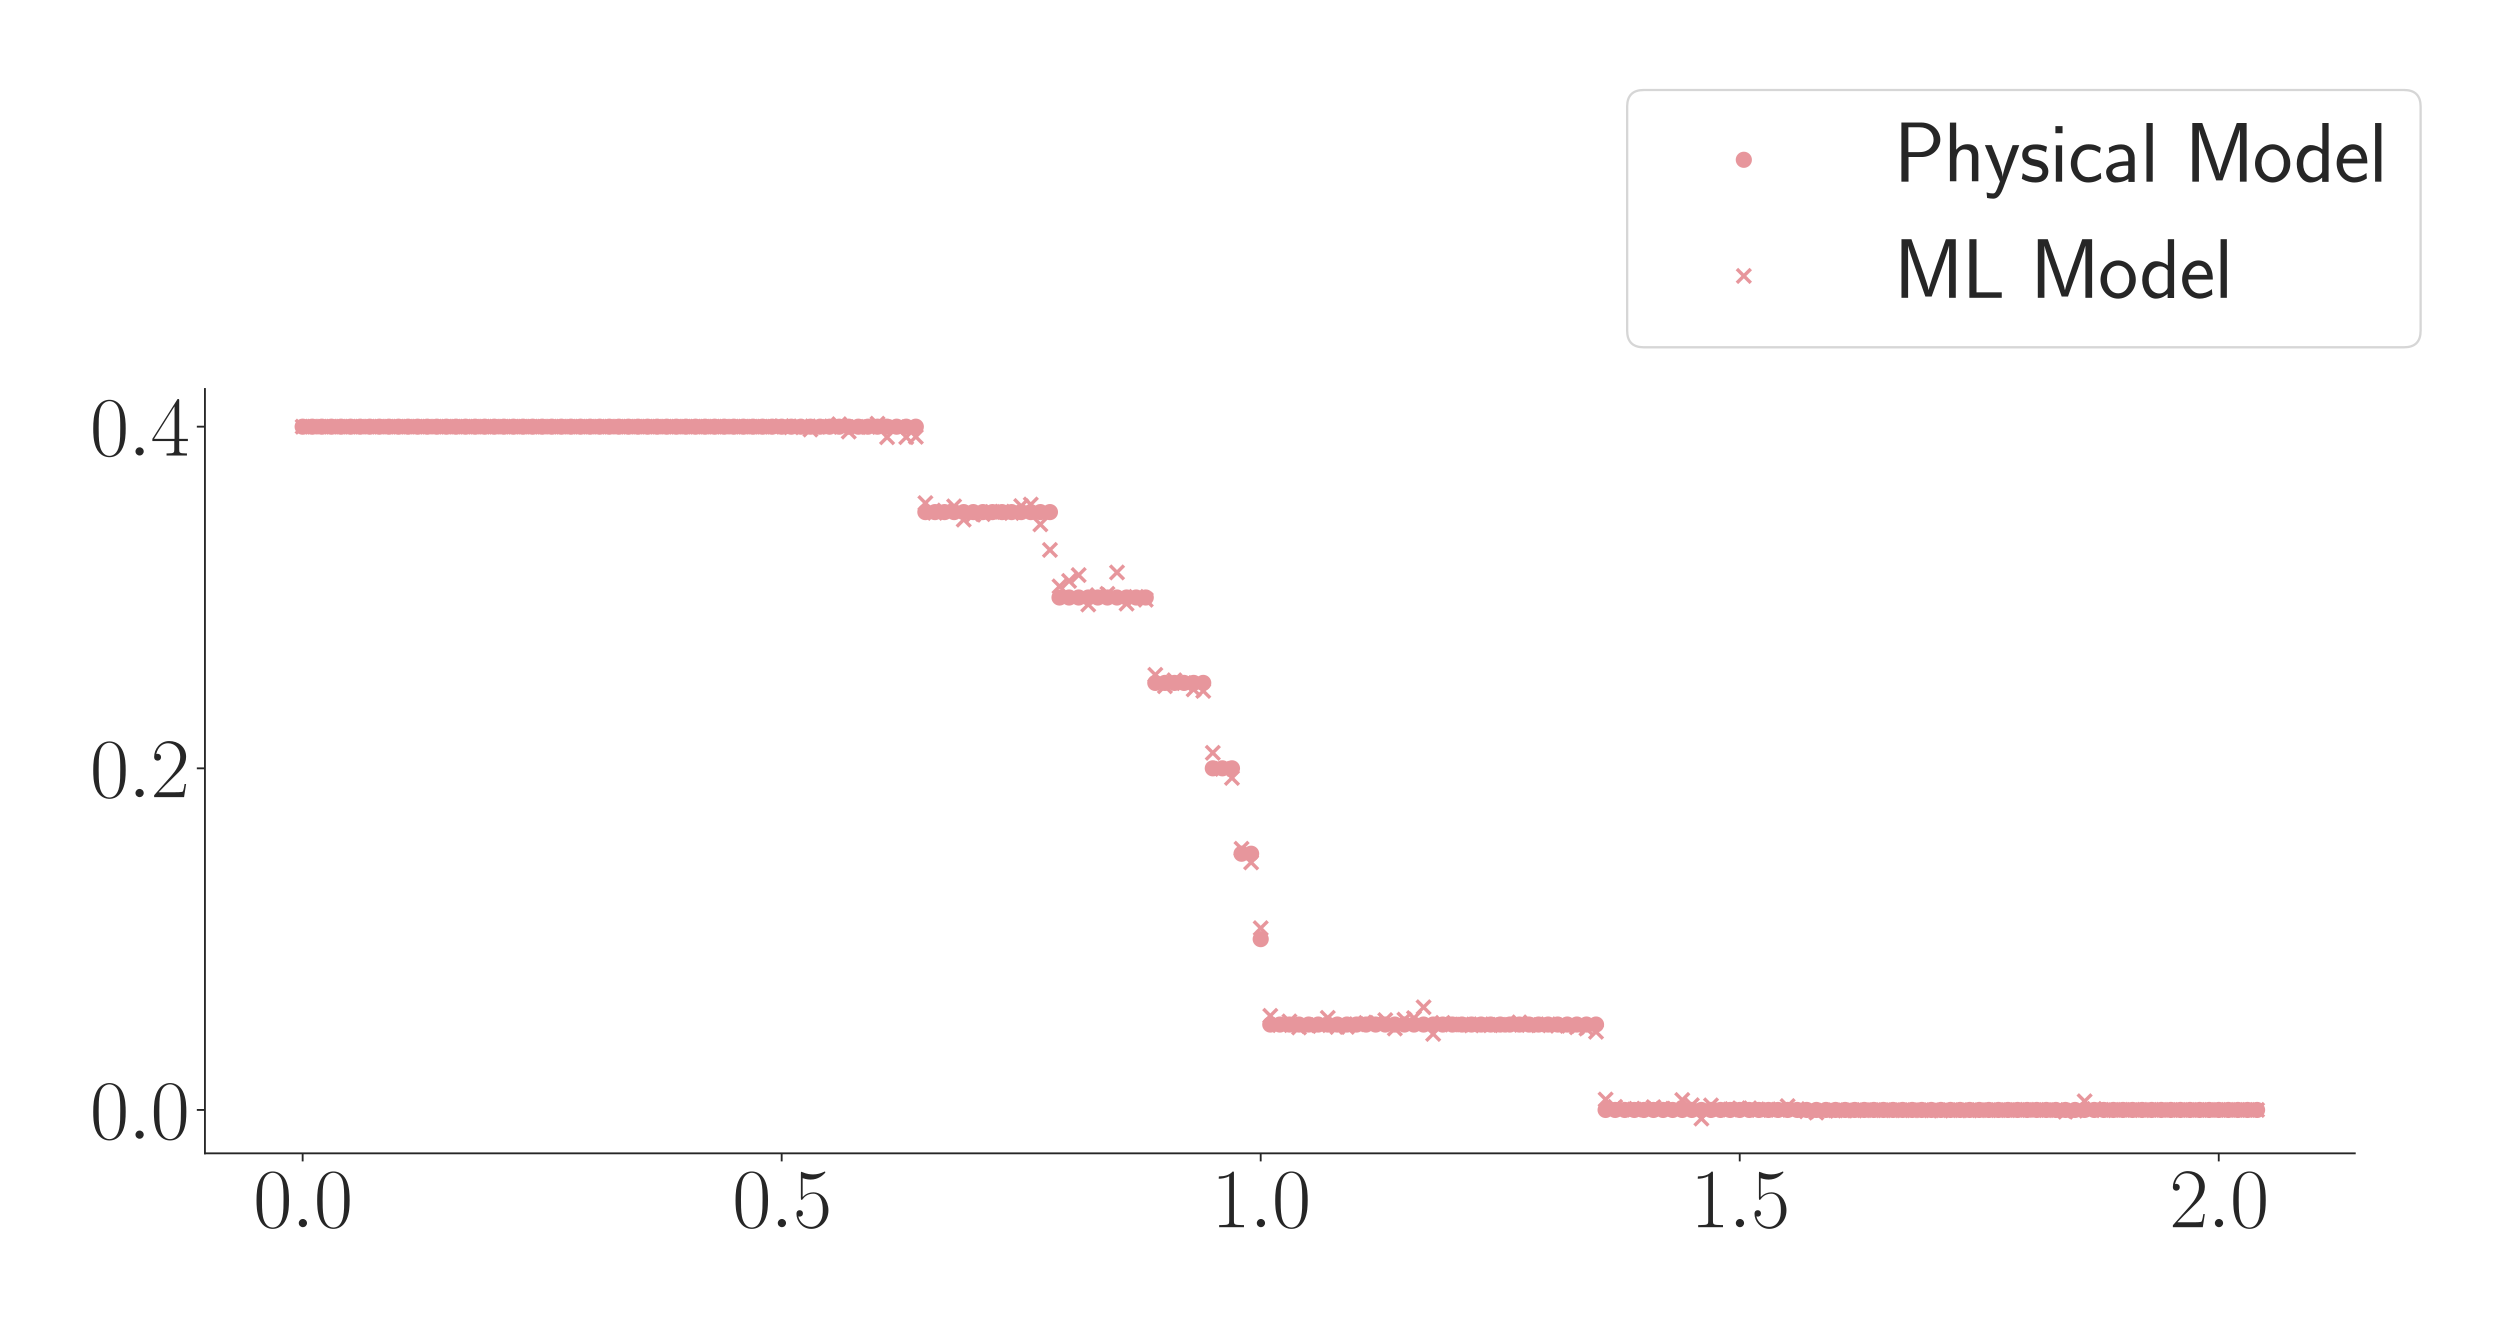 <?xml version="1.0" encoding="utf-8" standalone="no"?>
<!DOCTYPE svg PUBLIC "-//W3C//DTD SVG 1.1//EN"
  "http://www.w3.org/Graphics/SVG/1.1/DTD/svg11.dtd">
<svg xmlns:xlink="http://www.w3.org/1999/xlink" width="1080pt" height="576pt" viewBox="0 0 1080 576" xmlns="http://www.w3.org/2000/svg" version="1.1">
 <defs>
  <style type="text/css">*{stroke-linejoin: round; stroke-linecap: butt}</style>
 </defs>
 <g id="figure_1">
  <g id="patch_1">
   <path d="M 0 576 
L 1080 576 
L 1080 0 
L 0 0 
z
" style="fill: #ffffff"/>
  </g>
  <g id="axes_1">
   <g id="patch_2">
    <path d="M 88.532 498.237 
L 1017.27 498.237 
L 1017.27 168.032 
L 88.532 168.032 
z
" style="fill: #ffffff"/>
   </g>
   <g id="matplotlib.axis_1">
    <g id="xtick_1">
     <g id="line2d_1">
      <defs>
       <path id="m4af8ade8fe" d="M 0 0 
L 0 3.5 
" style="stroke: #262626; stroke-width: 0.8"/>
      </defs>
      <g>
       <use xlink:href="#m4af8ade8fe" x="130.747" y="498.237" style="fill: #262626; stroke: #262626; stroke-width: 0.8"/>
      </g>
     </g>
     <g id="text_1">
      <!-- $\mathdefault{0.0}$ -->
      <g style="fill: #262626" transform="translate(109.421 530.144) scale(0.36 -0.36)">
       <defs>
        <path id="CMR17-30" d="M 2688 2025 
C 2688 2416 2682 3080 2413 3591 
C 2176 4039 1798 4198 1466 4198 
C 1158 4198 768 4058 525 3597 
C 269 3118 243 2524 243 2025 
C 243 1661 250 1106 448 619 
C 723 -39 1216 -128 1466 -128 
C 1760 -128 2208 -7 2470 600 
C 2662 1042 2688 1559 2688 2025 
z
M 1466 -26 
C 1056 -26 813 325 723 812 
C 653 1188 653 1738 653 2096 
C 653 2588 653 2997 736 3387 
C 858 3929 1216 4096 1466 4096 
C 1728 4096 2067 3923 2189 3400 
C 2272 3036 2278 2607 2278 2096 
C 2278 1680 2278 1169 2202 792 
C 2067 95 1690 -26 1466 -26 
z
" transform="scale(0.016)"/>
        <path id="CMMI12-3a" d="M 1178 307 
C 1178 492 1024 619 870 619 
C 685 619 557 466 557 313 
C 557 128 710 0 864 0 
C 1050 0 1178 153 1178 307 
z
" transform="scale(0.016)"/>
       </defs>
       <use xlink:href="#CMR17-30" transform="scale(0.996)"/>
       <use xlink:href="#CMMI12-3a" transform="translate(45.69 0) scale(0.996)"/>
       <use xlink:href="#CMR17-30" transform="translate(72.788 0) scale(0.996)"/>
      </g>
     </g>
    </g>
    <g id="xtick_2">
     <g id="line2d_2">
      <g>
       <use xlink:href="#m4af8ade8fe" x="337.686" y="498.237" style="fill: #262626; stroke: #262626; stroke-width: 0.8"/>
      </g>
     </g>
     <g id="text_2">
      <!-- $\mathdefault{0.5}$ -->
      <g style="fill: #262626" transform="translate(316.359 530.144) scale(0.36 -0.36)">
       <defs>
        <path id="CMR17-35" d="M 730 3692 
C 794 3666 1056 3584 1325 3584 
C 1920 3584 2246 3911 2432 4100 
C 2432 4157 2432 4192 2394 4192 
C 2387 4192 2374 4192 2323 4163 
C 2099 4058 1837 3973 1517 3973 
C 1325 3973 1037 3999 723 4139 
C 653 4171 640 4171 634 4171 
C 602 4171 595 4164 595 4037 
L 595 2203 
C 595 2089 595 2057 659 2057 
C 691 2057 704 2070 736 2114 
C 941 2401 1222 2522 1542 2522 
C 1766 2522 2246 2382 2246 1289 
C 2246 1085 2246 715 2054 421 
C 1894 159 1645 25 1370 25 
C 947 25 518 320 403 814 
C 429 807 480 795 506 795 
C 589 795 749 840 749 1038 
C 749 1210 627 1280 506 1280 
C 358 1280 262 1190 262 1011 
C 262 454 704 -128 1382 -128 
C 2042 -128 2669 440 2669 1264 
C 2669 2030 2170 2624 1549 2624 
C 1222 2624 947 2503 730 2274 
L 730 3692 
z
" transform="scale(0.016)"/>
       </defs>
       <use xlink:href="#CMR17-30" transform="scale(0.996)"/>
       <use xlink:href="#CMMI12-3a" transform="translate(45.69 0) scale(0.996)"/>
       <use xlink:href="#CMR17-35" transform="translate(72.788 0) scale(0.996)"/>
      </g>
     </g>
    </g>
    <g id="xtick_3">
     <g id="line2d_3">
      <g>
       <use xlink:href="#m4af8ade8fe" x="544.624" y="498.237" style="fill: #262626; stroke: #262626; stroke-width: 0.8"/>
      </g>
     </g>
     <g id="text_3">
      <!-- $\mathdefault{1.0}$ -->
      <g style="fill: #262626" transform="translate(523.297 530.144) scale(0.36 -0.36)">
       <defs>
        <path id="CMR17-31" d="M 1702 4058 
C 1702 4192 1696 4192 1606 4192 
C 1357 3916 979 3827 621 3827 
C 602 3827 570 3827 563 3808 
C 557 3795 557 3782 557 3648 
C 755 3648 1088 3686 1344 3839 
L 1344 461 
C 1344 236 1331 160 781 160 
L 589 160 
L 589 0 
C 896 0 1216 0 1523 0 
C 1830 0 2150 0 2458 0 
L 2458 160 
L 2266 160 
C 1715 160 1702 230 1702 458 
L 1702 4058 
z
" transform="scale(0.016)"/>
       </defs>
       <use xlink:href="#CMR17-31" transform="scale(0.996)"/>
       <use xlink:href="#CMMI12-3a" transform="translate(45.69 0) scale(0.996)"/>
       <use xlink:href="#CMR17-30" transform="translate(72.788 0) scale(0.996)"/>
      </g>
     </g>
    </g>
    <g id="xtick_4">
     <g id="line2d_4">
      <g>
       <use xlink:href="#m4af8ade8fe" x="751.562" y="498.237" style="fill: #262626; stroke: #262626; stroke-width: 0.8"/>
      </g>
     </g>
     <g id="text_4">
      <!-- $\mathdefault{1.5}$ -->
      <g style="fill: #262626" transform="translate(730.236 530.144) scale(0.36 -0.36)">
       <use xlink:href="#CMR17-31" transform="scale(0.996)"/>
       <use xlink:href="#CMMI12-3a" transform="translate(45.69 0) scale(0.996)"/>
       <use xlink:href="#CMR17-35" transform="translate(72.788 0) scale(0.996)"/>
      </g>
     </g>
    </g>
    <g id="xtick_5">
     <g id="line2d_5">
      <g>
       <use xlink:href="#m4af8ade8fe" x="958.5" y="498.237" style="fill: #262626; stroke: #262626; stroke-width: 0.8"/>
      </g>
     </g>
     <g id="text_5">
      <!-- $\mathdefault{2.0}$ -->
      <g style="fill: #262626" transform="translate(937.174 530.144) scale(0.36 -0.36)">
       <defs>
        <path id="CMR17-32" d="M 2669 989 
L 2554 989 
C 2490 536 2438 459 2413 420 
C 2381 369 1920 369 1830 369 
L 602 369 
C 832 619 1280 1072 1824 1597 
C 2214 1967 2669 2402 2669 3035 
C 2669 3790 2067 4224 1395 4224 
C 691 4224 262 3604 262 3030 
C 262 2780 448 2748 525 2748 
C 589 2748 781 2787 781 3010 
C 781 3207 614 3264 525 3264 
C 486 3264 448 3258 422 3245 
C 544 3790 915 4058 1306 4058 
C 1862 4058 2227 3617 2227 3035 
C 2227 2479 1901 2000 1536 1584 
L 262 146 
L 262 0 
L 2515 0 
L 2669 989 
z
" transform="scale(0.016)"/>
       </defs>
       <use xlink:href="#CMR17-32" transform="scale(0.996)"/>
       <use xlink:href="#CMMI12-3a" transform="translate(45.69 0) scale(0.996)"/>
       <use xlink:href="#CMR17-30" transform="translate(72.788 0) scale(0.996)"/>
      </g>
     </g>
    </g>
   </g>
   <g id="matplotlib.axis_2">
    <g id="ytick_1">
     <g id="line2d_6">
      <defs>
       <path id="m54a4de3df8" d="M 0 0 
L -3.5 0 
" style="stroke: #262626; stroke-width: 0.8"/>
      </defs>
      <g>
       <use xlink:href="#m54a4de3df8" x="88.532" y="479.497" style="fill: #262626; stroke: #262626; stroke-width: 0.8"/>
      </g>
     </g>
     <g id="text_6">
      <!-- $\mathdefault{0.0}$ -->
      <g style="fill: #262626" transform="translate(38.88 491.951) scale(0.36 -0.36)">
       <use xlink:href="#CMR17-30" transform="scale(0.996)"/>
       <use xlink:href="#CMMI12-3a" transform="translate(45.69 0) scale(0.996)"/>
       <use xlink:href="#CMR17-30" transform="translate(72.788 0) scale(0.996)"/>
      </g>
     </g>
    </g>
    <g id="ytick_2">
     <g id="line2d_7">
      <g>
       <use xlink:href="#m54a4de3df8" x="88.532" y="331.914" style="fill: #262626; stroke: #262626; stroke-width: 0.8"/>
      </g>
     </g>
     <g id="text_7">
      <!-- $\mathdefault{0.2}$ -->
      <g style="fill: #262626" transform="translate(38.88 344.367) scale(0.36 -0.36)">
       <use xlink:href="#CMR17-30" transform="scale(0.996)"/>
       <use xlink:href="#CMMI12-3a" transform="translate(45.69 0) scale(0.996)"/>
       <use xlink:href="#CMR17-32" transform="translate(72.788 0) scale(0.996)"/>
      </g>
     </g>
    </g>
    <g id="ytick_3">
     <g id="line2d_8">
      <g>
       <use xlink:href="#m54a4de3df8" x="88.532" y="184.33" style="fill: #262626; stroke: #262626; stroke-width: 0.8"/>
      </g>
     </g>
     <g id="text_8">
      <!-- $\mathdefault{0.4}$ -->
      <g style="fill: #262626" transform="translate(38.88 196.783) scale(0.36 -0.36)">
       <defs>
        <path id="CMR17-34" d="M 2150 4122 
C 2150 4256 2144 4256 2029 4256 
L 128 1254 
L 128 1088 
L 1779 1088 
L 1779 457 
C 1779 224 1766 160 1318 160 
L 1197 160 
L 1197 0 
C 1402 0 1747 0 1965 0 
C 2182 0 2528 0 2733 0 
L 2733 160 
L 2611 160 
C 2163 160 2150 224 2150 457 
L 2150 1088 
L 2803 1088 
L 2803 1254 
L 2150 1254 
L 2150 4122 
z
M 1798 3703 
L 1798 1254 
L 256 1254 
L 1798 3703 
z
" transform="scale(0.016)"/>
       </defs>
       <use xlink:href="#CMR17-30" transform="scale(0.996)"/>
       <use xlink:href="#CMMI12-3a" transform="translate(45.69 0) scale(0.996)"/>
       <use xlink:href="#CMR17-34" transform="translate(72.788 0) scale(0.996)"/>
      </g>
     </g>
    </g>
   </g>
   <g id="PathCollection_1">
    <defs>
     <path id="m3ee734b513" d="M 0 3 
C 0.796 3 1.559 2.684 2.121 2.121 
C 2.684 1.559 3 0.796 3 0 
C 3 -0.796 2.684 -1.559 2.121 -2.121 
C 1.559 -2.684 0.796 -3 0 -3 
C -0.796 -3 -1.559 -2.684 -2.121 -2.121 
C -2.684 -1.559 -3 -0.796 -3 0 
C -3 0.796 -2.684 1.559 -2.121 2.121 
C -1.559 2.684 -0.796 3 0 3 
z
" style="stroke: #e7969c"/>
    </defs>
    <g clip-path="url(#p51c663749c)">
     <use xlink:href="#m3ee734b513" x="130.747" y="184.33" style="fill: #e7969c; stroke: #e7969c"/>
     <use xlink:href="#m3ee734b513" x="134.886" y="184.33" style="fill: #e7969c; stroke: #e7969c"/>
     <use xlink:href="#m3ee734b513" x="139.025" y="184.33" style="fill: #e7969c; stroke: #e7969c"/>
     <use xlink:href="#m3ee734b513" x="143.164" y="184.33" style="fill: #e7969c; stroke: #e7969c"/>
     <use xlink:href="#m3ee734b513" x="147.303" y="184.33" style="fill: #e7969c; stroke: #e7969c"/>
     <use xlink:href="#m3ee734b513" x="151.441" y="184.33" style="fill: #e7969c; stroke: #e7969c"/>
     <use xlink:href="#m3ee734b513" x="155.58" y="184.33" style="fill: #e7969c; stroke: #e7969c"/>
     <use xlink:href="#m3ee734b513" x="159.719" y="184.33" style="fill: #e7969c; stroke: #e7969c"/>
     <use xlink:href="#m3ee734b513" x="163.858" y="184.33" style="fill: #e7969c; stroke: #e7969c"/>
     <use xlink:href="#m3ee734b513" x="167.996" y="184.33" style="fill: #e7969c; stroke: #e7969c"/>
     <use xlink:href="#m3ee734b513" x="172.135" y="184.33" style="fill: #e7969c; stroke: #e7969c"/>
     <use xlink:href="#m3ee734b513" x="176.274" y="184.33" style="fill: #e7969c; stroke: #e7969c"/>
     <use xlink:href="#m3ee734b513" x="180.413" y="184.33" style="fill: #e7969c; stroke: #e7969c"/>
     <use xlink:href="#m3ee734b513" x="184.551" y="184.33" style="fill: #e7969c; stroke: #e7969c"/>
     <use xlink:href="#m3ee734b513" x="188.69" y="184.33" style="fill: #e7969c; stroke: #e7969c"/>
     <use xlink:href="#m3ee734b513" x="192.829" y="184.33" style="fill: #e7969c; stroke: #e7969c"/>
     <use xlink:href="#m3ee734b513" x="196.968" y="184.33" style="fill: #e7969c; stroke: #e7969c"/>
     <use xlink:href="#m3ee734b513" x="201.106" y="184.33" style="fill: #e7969c; stroke: #e7969c"/>
     <use xlink:href="#m3ee734b513" x="205.245" y="184.33" style="fill: #e7969c; stroke: #e7969c"/>
     <use xlink:href="#m3ee734b513" x="209.384" y="184.33" style="fill: #e7969c; stroke: #e7969c"/>
     <use xlink:href="#m3ee734b513" x="213.523" y="184.33" style="fill: #e7969c; stroke: #e7969c"/>
     <use xlink:href="#m3ee734b513" x="217.661" y="184.33" style="fill: #e7969c; stroke: #e7969c"/>
     <use xlink:href="#m3ee734b513" x="221.8" y="184.33" style="fill: #e7969c; stroke: #e7969c"/>
     <use xlink:href="#m3ee734b513" x="225.939" y="184.33" style="fill: #e7969c; stroke: #e7969c"/>
     <use xlink:href="#m3ee734b513" x="230.078" y="184.33" style="fill: #e7969c; stroke: #e7969c"/>
     <use xlink:href="#m3ee734b513" x="234.216" y="184.33" style="fill: #e7969c; stroke: #e7969c"/>
     <use xlink:href="#m3ee734b513" x="238.355" y="184.33" style="fill: #e7969c; stroke: #e7969c"/>
     <use xlink:href="#m3ee734b513" x="242.494" y="184.33" style="fill: #e7969c; stroke: #e7969c"/>
     <use xlink:href="#m3ee734b513" x="246.633" y="184.33" style="fill: #e7969c; stroke: #e7969c"/>
     <use xlink:href="#m3ee734b513" x="250.772" y="184.33" style="fill: #e7969c; stroke: #e7969c"/>
     <use xlink:href="#m3ee734b513" x="254.91" y="184.33" style="fill: #e7969c; stroke: #e7969c"/>
     <use xlink:href="#m3ee734b513" x="259.049" y="184.33" style="fill: #e7969c; stroke: #e7969c"/>
     <use xlink:href="#m3ee734b513" x="263.188" y="184.33" style="fill: #e7969c; stroke: #e7969c"/>
     <use xlink:href="#m3ee734b513" x="267.327" y="184.33" style="fill: #e7969c; stroke: #e7969c"/>
     <use xlink:href="#m3ee734b513" x="271.465" y="184.33" style="fill: #e7969c; stroke: #e7969c"/>
     <use xlink:href="#m3ee734b513" x="275.604" y="184.33" style="fill: #e7969c; stroke: #e7969c"/>
     <use xlink:href="#m3ee734b513" x="279.743" y="184.33" style="fill: #e7969c; stroke: #e7969c"/>
     <use xlink:href="#m3ee734b513" x="283.882" y="184.33" style="fill: #e7969c; stroke: #e7969c"/>
     <use xlink:href="#m3ee734b513" x="288.02" y="184.33" style="fill: #e7969c; stroke: #e7969c"/>
     <use xlink:href="#m3ee734b513" x="292.159" y="184.33" style="fill: #e7969c; stroke: #e7969c"/>
     <use xlink:href="#m3ee734b513" x="296.298" y="184.33" style="fill: #e7969c; stroke: #e7969c"/>
     <use xlink:href="#m3ee734b513" x="300.437" y="184.33" style="fill: #e7969c; stroke: #e7969c"/>
     <use xlink:href="#m3ee734b513" x="304.575" y="184.33" style="fill: #e7969c; stroke: #e7969c"/>
     <use xlink:href="#m3ee734b513" x="308.714" y="184.33" style="fill: #e7969c; stroke: #e7969c"/>
     <use xlink:href="#m3ee734b513" x="312.853" y="184.33" style="fill: #e7969c; stroke: #e7969c"/>
     <use xlink:href="#m3ee734b513" x="316.992" y="184.33" style="fill: #e7969c; stroke: #e7969c"/>
     <use xlink:href="#m3ee734b513" x="321.13" y="184.33" style="fill: #e7969c; stroke: #e7969c"/>
     <use xlink:href="#m3ee734b513" x="325.269" y="184.33" style="fill: #e7969c; stroke: #e7969c"/>
     <use xlink:href="#m3ee734b513" x="329.408" y="184.33" style="fill: #e7969c; stroke: #e7969c"/>
     <use xlink:href="#m3ee734b513" x="333.547" y="184.33" style="fill: #e7969c; stroke: #e7969c"/>
     <use xlink:href="#m3ee734b513" x="337.686" y="184.33" style="fill: #e7969c; stroke: #e7969c"/>
     <use xlink:href="#m3ee734b513" x="341.824" y="184.33" style="fill: #e7969c; stroke: #e7969c"/>
     <use xlink:href="#m3ee734b513" x="345.963" y="184.33" style="fill: #e7969c; stroke: #e7969c"/>
     <use xlink:href="#m3ee734b513" x="350.102" y="184.33" style="fill: #e7969c; stroke: #e7969c"/>
     <use xlink:href="#m3ee734b513" x="354.241" y="184.33" style="fill: #e7969c; stroke: #e7969c"/>
     <use xlink:href="#m3ee734b513" x="358.379" y="184.33" style="fill: #e7969c; stroke: #e7969c"/>
     <use xlink:href="#m3ee734b513" x="362.518" y="184.33" style="fill: #e7969c; stroke: #e7969c"/>
     <use xlink:href="#m3ee734b513" x="366.657" y="184.33" style="fill: #e7969c; stroke: #e7969c"/>
     <use xlink:href="#m3ee734b513" x="370.796" y="184.33" style="fill: #e7969c; stroke: #e7969c"/>
     <use xlink:href="#m3ee734b513" x="374.934" y="184.33" style="fill: #e7969c; stroke: #e7969c"/>
     <use xlink:href="#m3ee734b513" x="379.073" y="184.33" style="fill: #e7969c; stroke: #e7969c"/>
     <use xlink:href="#m3ee734b513" x="383.212" y="184.33" style="fill: #e7969c; stroke: #e7969c"/>
     <use xlink:href="#m3ee734b513" x="387.351" y="184.33" style="fill: #e7969c; stroke: #e7969c"/>
     <use xlink:href="#m3ee734b513" x="391.489" y="184.33" style="fill: #e7969c; stroke: #e7969c"/>
     <use xlink:href="#m3ee734b513" x="395.628" y="184.33" style="fill: #e7969c; stroke: #e7969c"/>
     <use xlink:href="#m3ee734b513" x="399.767" y="221.226" style="fill: #e7969c; stroke: #e7969c"/>
     <use xlink:href="#m3ee734b513" x="403.906" y="221.226" style="fill: #e7969c; stroke: #e7969c"/>
     <use xlink:href="#m3ee734b513" x="408.044" y="221.226" style="fill: #e7969c; stroke: #e7969c"/>
     <use xlink:href="#m3ee734b513" x="412.183" y="221.226" style="fill: #e7969c; stroke: #e7969c"/>
     <use xlink:href="#m3ee734b513" x="416.322" y="221.226" style="fill: #e7969c; stroke: #e7969c"/>
     <use xlink:href="#m3ee734b513" x="420.461" y="221.226" style="fill: #e7969c; stroke: #e7969c"/>
     <use xlink:href="#m3ee734b513" x="424.599" y="221.226" style="fill: #e7969c; stroke: #e7969c"/>
     <use xlink:href="#m3ee734b513" x="428.738" y="221.226" style="fill: #e7969c; stroke: #e7969c"/>
     <use xlink:href="#m3ee734b513" x="432.877" y="221.226" style="fill: #e7969c; stroke: #e7969c"/>
     <use xlink:href="#m3ee734b513" x="437.016" y="221.226" style="fill: #e7969c; stroke: #e7969c"/>
     <use xlink:href="#m3ee734b513" x="441.155" y="221.226" style="fill: #e7969c; stroke: #e7969c"/>
     <use xlink:href="#m3ee734b513" x="445.293" y="221.226" style="fill: #e7969c; stroke: #e7969c"/>
     <use xlink:href="#m3ee734b513" x="449.432" y="221.226" style="fill: #e7969c; stroke: #e7969c"/>
     <use xlink:href="#m3ee734b513" x="453.571" y="221.226" style="fill: #e7969c; stroke: #e7969c"/>
     <use xlink:href="#m3ee734b513" x="457.71" y="258.122" style="fill: #e7969c; stroke: #e7969c"/>
     <use xlink:href="#m3ee734b513" x="461.848" y="258.122" style="fill: #e7969c; stroke: #e7969c"/>
     <use xlink:href="#m3ee734b513" x="465.987" y="258.122" style="fill: #e7969c; stroke: #e7969c"/>
     <use xlink:href="#m3ee734b513" x="470.126" y="258.122" style="fill: #e7969c; stroke: #e7969c"/>
     <use xlink:href="#m3ee734b513" x="474.265" y="258.122" style="fill: #e7969c; stroke: #e7969c"/>
     <use xlink:href="#m3ee734b513" x="478.403" y="258.122" style="fill: #e7969c; stroke: #e7969c"/>
     <use xlink:href="#m3ee734b513" x="482.542" y="258.122" style="fill: #e7969c; stroke: #e7969c"/>
     <use xlink:href="#m3ee734b513" x="486.681" y="258.122" style="fill: #e7969c; stroke: #e7969c"/>
     <use xlink:href="#m3ee734b513" x="490.82" y="258.122" style="fill: #e7969c; stroke: #e7969c"/>
     <use xlink:href="#m3ee734b513" x="494.958" y="258.122" style="fill: #e7969c; stroke: #e7969c"/>
     <use xlink:href="#m3ee734b513" x="499.097" y="295.018" style="fill: #e7969c; stroke: #e7969c"/>
     <use xlink:href="#m3ee734b513" x="503.236" y="295.018" style="fill: #e7969c; stroke: #e7969c"/>
     <use xlink:href="#m3ee734b513" x="507.375" y="295.018" style="fill: #e7969c; stroke: #e7969c"/>
     <use xlink:href="#m3ee734b513" x="511.513" y="295.018" style="fill: #e7969c; stroke: #e7969c"/>
     <use xlink:href="#m3ee734b513" x="515.652" y="295.018" style="fill: #e7969c; stroke: #e7969c"/>
     <use xlink:href="#m3ee734b513" x="519.791" y="295.018" style="fill: #e7969c; stroke: #e7969c"/>
     <use xlink:href="#m3ee734b513" x="523.93" y="331.914" style="fill: #e7969c; stroke: #e7969c"/>
     <use xlink:href="#m3ee734b513" x="528.068" y="331.914" style="fill: #e7969c; stroke: #e7969c"/>
     <use xlink:href="#m3ee734b513" x="532.207" y="331.914" style="fill: #e7969c; stroke: #e7969c"/>
     <use xlink:href="#m3ee734b513" x="536.346" y="368.81" style="fill: #e7969c; stroke: #e7969c"/>
     <use xlink:href="#m3ee734b513" x="540.485" y="368.81" style="fill: #e7969c; stroke: #e7969c"/>
     <use xlink:href="#m3ee734b513" x="544.624" y="405.706" style="fill: #e7969c; stroke: #e7969c"/>
     <use xlink:href="#m3ee734b513" x="548.762" y="442.601" style="fill: #e7969c; stroke: #e7969c"/>
     <use xlink:href="#m3ee734b513" x="552.901" y="442.601" style="fill: #e7969c; stroke: #e7969c"/>
     <use xlink:href="#m3ee734b513" x="557.04" y="442.601" style="fill: #e7969c; stroke: #e7969c"/>
     <use xlink:href="#m3ee734b513" x="561.179" y="442.601" style="fill: #e7969c; stroke: #e7969c"/>
     <use xlink:href="#m3ee734b513" x="565.317" y="442.601" style="fill: #e7969c; stroke: #e7969c"/>
     <use xlink:href="#m3ee734b513" x="569.456" y="442.601" style="fill: #e7969c; stroke: #e7969c"/>
     <use xlink:href="#m3ee734b513" x="573.595" y="442.601" style="fill: #e7969c; stroke: #e7969c"/>
     <use xlink:href="#m3ee734b513" x="577.734" y="442.601" style="fill: #e7969c; stroke: #e7969c"/>
     <use xlink:href="#m3ee734b513" x="581.872" y="442.601" style="fill: #e7969c; stroke: #e7969c"/>
     <use xlink:href="#m3ee734b513" x="586.011" y="442.601" style="fill: #e7969c; stroke: #e7969c"/>
     <use xlink:href="#m3ee734b513" x="590.15" y="442.601" style="fill: #e7969c; stroke: #e7969c"/>
     <use xlink:href="#m3ee734b513" x="594.289" y="442.601" style="fill: #e7969c; stroke: #e7969c"/>
     <use xlink:href="#m3ee734b513" x="598.427" y="442.601" style="fill: #e7969c; stroke: #e7969c"/>
     <use xlink:href="#m3ee734b513" x="602.566" y="442.601" style="fill: #e7969c; stroke: #e7969c"/>
     <use xlink:href="#m3ee734b513" x="606.705" y="442.601" style="fill: #e7969c; stroke: #e7969c"/>
     <use xlink:href="#m3ee734b513" x="610.844" y="442.601" style="fill: #e7969c; stroke: #e7969c"/>
     <use xlink:href="#m3ee734b513" x="614.982" y="442.601" style="fill: #e7969c; stroke: #e7969c"/>
     <use xlink:href="#m3ee734b513" x="619.121" y="442.601" style="fill: #e7969c; stroke: #e7969c"/>
     <use xlink:href="#m3ee734b513" x="623.26" y="442.601" style="fill: #e7969c; stroke: #e7969c"/>
     <use xlink:href="#m3ee734b513" x="627.399" y="442.601" style="fill: #e7969c; stroke: #e7969c"/>
     <use xlink:href="#m3ee734b513" x="631.538" y="442.601" style="fill: #e7969c; stroke: #e7969c"/>
     <use xlink:href="#m3ee734b513" x="635.676" y="442.601" style="fill: #e7969c; stroke: #e7969c"/>
     <use xlink:href="#m3ee734b513" x="639.815" y="442.601" style="fill: #e7969c; stroke: #e7969c"/>
     <use xlink:href="#m3ee734b513" x="643.954" y="442.601" style="fill: #e7969c; stroke: #e7969c"/>
     <use xlink:href="#m3ee734b513" x="648.093" y="442.601" style="fill: #e7969c; stroke: #e7969c"/>
     <use xlink:href="#m3ee734b513" x="652.231" y="442.601" style="fill: #e7969c; stroke: #e7969c"/>
     <use xlink:href="#m3ee734b513" x="656.37" y="442.601" style="fill: #e7969c; stroke: #e7969c"/>
     <use xlink:href="#m3ee734b513" x="660.509" y="442.601" style="fill: #e7969c; stroke: #e7969c"/>
     <use xlink:href="#m3ee734b513" x="664.648" y="442.601" style="fill: #e7969c; stroke: #e7969c"/>
     <use xlink:href="#m3ee734b513" x="668.786" y="442.601" style="fill: #e7969c; stroke: #e7969c"/>
     <use xlink:href="#m3ee734b513" x="672.925" y="442.601" style="fill: #e7969c; stroke: #e7969c"/>
     <use xlink:href="#m3ee734b513" x="677.064" y="442.601" style="fill: #e7969c; stroke: #e7969c"/>
     <use xlink:href="#m3ee734b513" x="681.203" y="442.601" style="fill: #e7969c; stroke: #e7969c"/>
     <use xlink:href="#m3ee734b513" x="685.341" y="442.601" style="fill: #e7969c; stroke: #e7969c"/>
     <use xlink:href="#m3ee734b513" x="689.48" y="442.601" style="fill: #e7969c; stroke: #e7969c"/>
     <use xlink:href="#m3ee734b513" x="693.619" y="479.497" style="fill: #e7969c; stroke: #e7969c"/>
     <use xlink:href="#m3ee734b513" x="697.758" y="479.497" style="fill: #e7969c; stroke: #e7969c"/>
     <use xlink:href="#m3ee734b513" x="701.896" y="479.497" style="fill: #e7969c; stroke: #e7969c"/>
     <use xlink:href="#m3ee734b513" x="706.035" y="479.497" style="fill: #e7969c; stroke: #e7969c"/>
     <use xlink:href="#m3ee734b513" x="710.174" y="479.497" style="fill: #e7969c; stroke: #e7969c"/>
     <use xlink:href="#m3ee734b513" x="714.313" y="479.497" style="fill: #e7969c; stroke: #e7969c"/>
     <use xlink:href="#m3ee734b513" x="718.451" y="479.497" style="fill: #e7969c; stroke: #e7969c"/>
     <use xlink:href="#m3ee734b513" x="722.59" y="479.497" style="fill: #e7969c; stroke: #e7969c"/>
     <use xlink:href="#m3ee734b513" x="726.729" y="479.497" style="fill: #e7969c; stroke: #e7969c"/>
     <use xlink:href="#m3ee734b513" x="730.868" y="479.497" style="fill: #e7969c; stroke: #e7969c"/>
     <use xlink:href="#m3ee734b513" x="735.007" y="479.497" style="fill: #e7969c; stroke: #e7969c"/>
     <use xlink:href="#m3ee734b513" x="739.145" y="479.497" style="fill: #e7969c; stroke: #e7969c"/>
     <use xlink:href="#m3ee734b513" x="743.284" y="479.497" style="fill: #e7969c; stroke: #e7969c"/>
     <use xlink:href="#m3ee734b513" x="747.423" y="479.497" style="fill: #e7969c; stroke: #e7969c"/>
     <use xlink:href="#m3ee734b513" x="751.562" y="479.497" style="fill: #e7969c; stroke: #e7969c"/>
     <use xlink:href="#m3ee734b513" x="755.7" y="479.497" style="fill: #e7969c; stroke: #e7969c"/>
     <use xlink:href="#m3ee734b513" x="759.839" y="479.497" style="fill: #e7969c; stroke: #e7969c"/>
     <use xlink:href="#m3ee734b513" x="763.978" y="479.497" style="fill: #e7969c; stroke: #e7969c"/>
     <use xlink:href="#m3ee734b513" x="768.117" y="479.497" style="fill: #e7969c; stroke: #e7969c"/>
     <use xlink:href="#m3ee734b513" x="772.255" y="479.497" style="fill: #e7969c; stroke: #e7969c"/>
     <use xlink:href="#m3ee734b513" x="776.394" y="479.497" style="fill: #e7969c; stroke: #e7969c"/>
     <use xlink:href="#m3ee734b513" x="780.533" y="479.497" style="fill: #e7969c; stroke: #e7969c"/>
     <use xlink:href="#m3ee734b513" x="784.672" y="479.497" style="fill: #e7969c; stroke: #e7969c"/>
     <use xlink:href="#m3ee734b513" x="788.81" y="479.497" style="fill: #e7969c; stroke: #e7969c"/>
     <use xlink:href="#m3ee734b513" x="792.949" y="479.497" style="fill: #e7969c; stroke: #e7969c"/>
     <use xlink:href="#m3ee734b513" x="797.088" y="479.497" style="fill: #e7969c; stroke: #e7969c"/>
     <use xlink:href="#m3ee734b513" x="801.227" y="479.497" style="fill: #e7969c; stroke: #e7969c"/>
     <use xlink:href="#m3ee734b513" x="805.365" y="479.497" style="fill: #e7969c; stroke: #e7969c"/>
     <use xlink:href="#m3ee734b513" x="809.504" y="479.497" style="fill: #e7969c; stroke: #e7969c"/>
     <use xlink:href="#m3ee734b513" x="813.643" y="479.497" style="fill: #e7969c; stroke: #e7969c"/>
     <use xlink:href="#m3ee734b513" x="817.782" y="479.497" style="fill: #e7969c; stroke: #e7969c"/>
     <use xlink:href="#m3ee734b513" x="821.921" y="479.497" style="fill: #e7969c; stroke: #e7969c"/>
     <use xlink:href="#m3ee734b513" x="826.059" y="479.497" style="fill: #e7969c; stroke: #e7969c"/>
     <use xlink:href="#m3ee734b513" x="830.198" y="479.497" style="fill: #e7969c; stroke: #e7969c"/>
     <use xlink:href="#m3ee734b513" x="834.337" y="479.497" style="fill: #e7969c; stroke: #e7969c"/>
     <use xlink:href="#m3ee734b513" x="838.476" y="479.497" style="fill: #e7969c; stroke: #e7969c"/>
     <use xlink:href="#m3ee734b513" x="842.614" y="479.497" style="fill: #e7969c; stroke: #e7969c"/>
     <use xlink:href="#m3ee734b513" x="846.753" y="479.497" style="fill: #e7969c; stroke: #e7969c"/>
     <use xlink:href="#m3ee734b513" x="850.892" y="479.497" style="fill: #e7969c; stroke: #e7969c"/>
     <use xlink:href="#m3ee734b513" x="855.031" y="479.497" style="fill: #e7969c; stroke: #e7969c"/>
     <use xlink:href="#m3ee734b513" x="859.169" y="479.497" style="fill: #e7969c; stroke: #e7969c"/>
     <use xlink:href="#m3ee734b513" x="863.308" y="479.497" style="fill: #e7969c; stroke: #e7969c"/>
     <use xlink:href="#m3ee734b513" x="867.447" y="479.497" style="fill: #e7969c; stroke: #e7969c"/>
     <use xlink:href="#m3ee734b513" x="871.586" y="479.497" style="fill: #e7969c; stroke: #e7969c"/>
     <use xlink:href="#m3ee734b513" x="875.724" y="479.497" style="fill: #e7969c; stroke: #e7969c"/>
     <use xlink:href="#m3ee734b513" x="879.863" y="479.497" style="fill: #e7969c; stroke: #e7969c"/>
     <use xlink:href="#m3ee734b513" x="884.002" y="479.497" style="fill: #e7969c; stroke: #e7969c"/>
     <use xlink:href="#m3ee734b513" x="888.141" y="479.497" style="fill: #e7969c; stroke: #e7969c"/>
     <use xlink:href="#m3ee734b513" x="892.279" y="479.497" style="fill: #e7969c; stroke: #e7969c"/>
     <use xlink:href="#m3ee734b513" x="896.418" y="479.497" style="fill: #e7969c; stroke: #e7969c"/>
     <use xlink:href="#m3ee734b513" x="900.557" y="479.497" style="fill: #e7969c; stroke: #e7969c"/>
     <use xlink:href="#m3ee734b513" x="904.696" y="479.497" style="fill: #e7969c; stroke: #e7969c"/>
     <use xlink:href="#m3ee734b513" x="908.834" y="479.497" style="fill: #e7969c; stroke: #e7969c"/>
     <use xlink:href="#m3ee734b513" x="912.973" y="479.497" style="fill: #e7969c; stroke: #e7969c"/>
     <use xlink:href="#m3ee734b513" x="917.112" y="479.497" style="fill: #e7969c; stroke: #e7969c"/>
     <use xlink:href="#m3ee734b513" x="921.251" y="479.497" style="fill: #e7969c; stroke: #e7969c"/>
     <use xlink:href="#m3ee734b513" x="925.39" y="479.497" style="fill: #e7969c; stroke: #e7969c"/>
     <use xlink:href="#m3ee734b513" x="929.528" y="479.497" style="fill: #e7969c; stroke: #e7969c"/>
     <use xlink:href="#m3ee734b513" x="933.667" y="479.497" style="fill: #e7969c; stroke: #e7969c"/>
     <use xlink:href="#m3ee734b513" x="937.806" y="479.497" style="fill: #e7969c; stroke: #e7969c"/>
     <use xlink:href="#m3ee734b513" x="941.945" y="479.497" style="fill: #e7969c; stroke: #e7969c"/>
     <use xlink:href="#m3ee734b513" x="946.083" y="479.497" style="fill: #e7969c; stroke: #e7969c"/>
     <use xlink:href="#m3ee734b513" x="950.222" y="479.497" style="fill: #e7969c; stroke: #e7969c"/>
     <use xlink:href="#m3ee734b513" x="954.361" y="479.497" style="fill: #e7969c; stroke: #e7969c"/>
     <use xlink:href="#m3ee734b513" x="958.5" y="479.497" style="fill: #e7969c; stroke: #e7969c"/>
     <use xlink:href="#m3ee734b513" x="962.638" y="479.497" style="fill: #e7969c; stroke: #e7969c"/>
     <use xlink:href="#m3ee734b513" x="966.777" y="479.497" style="fill: #e7969c; stroke: #e7969c"/>
     <use xlink:href="#m3ee734b513" x="970.916" y="479.497" style="fill: #e7969c; stroke: #e7969c"/>
     <use xlink:href="#m3ee734b513" x="975.055" y="479.497" style="fill: #e7969c; stroke: #e7969c"/>
    </g>
   </g>
   <g id="PathCollection_2">
    <defs>
     <path id="m68f680fe45" d="M -3 3 
L 3 -3 
M -3 -3 
L 3 3 
" style="stroke: #e7969c; stroke-width: 1.5"/>
    </defs>
    <g clip-path="url(#p51c663749c)">
     <use xlink:href="#m68f680fe45" x="130.747" y="184.328" style="fill: #e7969c; stroke: #e7969c; stroke-width: 1.5"/>
     <use xlink:href="#m68f680fe45" x="134.886" y="184.328" style="fill: #e7969c; stroke: #e7969c; stroke-width: 1.5"/>
     <use xlink:href="#m68f680fe45" x="139.025" y="184.328" style="fill: #e7969c; stroke: #e7969c; stroke-width: 1.5"/>
     <use xlink:href="#m68f680fe45" x="143.164" y="184.328" style="fill: #e7969c; stroke: #e7969c; stroke-width: 1.5"/>
     <use xlink:href="#m68f680fe45" x="147.303" y="184.328" style="fill: #e7969c; stroke: #e7969c; stroke-width: 1.5"/>
     <use xlink:href="#m68f680fe45" x="151.441" y="184.328" style="fill: #e7969c; stroke: #e7969c; stroke-width: 1.5"/>
     <use xlink:href="#m68f680fe45" x="155.58" y="184.328" style="fill: #e7969c; stroke: #e7969c; stroke-width: 1.5"/>
     <use xlink:href="#m68f680fe45" x="159.719" y="184.328" style="fill: #e7969c; stroke: #e7969c; stroke-width: 1.5"/>
     <use xlink:href="#m68f680fe45" x="163.858" y="184.328" style="fill: #e7969c; stroke: #e7969c; stroke-width: 1.5"/>
     <use xlink:href="#m68f680fe45" x="167.996" y="184.328" style="fill: #e7969c; stroke: #e7969c; stroke-width: 1.5"/>
     <use xlink:href="#m68f680fe45" x="172.135" y="184.328" style="fill: #e7969c; stroke: #e7969c; stroke-width: 1.5"/>
     <use xlink:href="#m68f680fe45" x="176.274" y="184.328" style="fill: #e7969c; stroke: #e7969c; stroke-width: 1.5"/>
     <use xlink:href="#m68f680fe45" x="180.413" y="184.328" style="fill: #e7969c; stroke: #e7969c; stroke-width: 1.5"/>
     <use xlink:href="#m68f680fe45" x="184.551" y="184.328" style="fill: #e7969c; stroke: #e7969c; stroke-width: 1.5"/>
     <use xlink:href="#m68f680fe45" x="188.69" y="184.328" style="fill: #e7969c; stroke: #e7969c; stroke-width: 1.5"/>
     <use xlink:href="#m68f680fe45" x="192.829" y="184.328" style="fill: #e7969c; stroke: #e7969c; stroke-width: 1.5"/>
     <use xlink:href="#m68f680fe45" x="196.968" y="184.328" style="fill: #e7969c; stroke: #e7969c; stroke-width: 1.5"/>
     <use xlink:href="#m68f680fe45" x="201.106" y="184.328" style="fill: #e7969c; stroke: #e7969c; stroke-width: 1.5"/>
     <use xlink:href="#m68f680fe45" x="205.245" y="184.328" style="fill: #e7969c; stroke: #e7969c; stroke-width: 1.5"/>
     <use xlink:href="#m68f680fe45" x="209.384" y="184.328" style="fill: #e7969c; stroke: #e7969c; stroke-width: 1.5"/>
     <use xlink:href="#m68f680fe45" x="213.523" y="184.328" style="fill: #e7969c; stroke: #e7969c; stroke-width: 1.5"/>
     <use xlink:href="#m68f680fe45" x="217.661" y="184.328" style="fill: #e7969c; stroke: #e7969c; stroke-width: 1.5"/>
     <use xlink:href="#m68f680fe45" x="221.8" y="184.328" style="fill: #e7969c; stroke: #e7969c; stroke-width: 1.5"/>
     <use xlink:href="#m68f680fe45" x="225.939" y="184.328" style="fill: #e7969c; stroke: #e7969c; stroke-width: 1.5"/>
     <use xlink:href="#m68f680fe45" x="230.078" y="184.328" style="fill: #e7969c; stroke: #e7969c; stroke-width: 1.5"/>
     <use xlink:href="#m68f680fe45" x="234.216" y="184.328" style="fill: #e7969c; stroke: #e7969c; stroke-width: 1.5"/>
     <use xlink:href="#m68f680fe45" x="238.355" y="184.328" style="fill: #e7969c; stroke: #e7969c; stroke-width: 1.5"/>
     <use xlink:href="#m68f680fe45" x="242.494" y="184.328" style="fill: #e7969c; stroke: #e7969c; stroke-width: 1.5"/>
     <use xlink:href="#m68f680fe45" x="246.633" y="184.328" style="fill: #e7969c; stroke: #e7969c; stroke-width: 1.5"/>
     <use xlink:href="#m68f680fe45" x="250.772" y="184.328" style="fill: #e7969c; stroke: #e7969c; stroke-width: 1.5"/>
     <use xlink:href="#m68f680fe45" x="254.91" y="184.328" style="fill: #e7969c; stroke: #e7969c; stroke-width: 1.5"/>
     <use xlink:href="#m68f680fe45" x="259.049" y="184.328" style="fill: #e7969c; stroke: #e7969c; stroke-width: 1.5"/>
     <use xlink:href="#m68f680fe45" x="263.188" y="184.328" style="fill: #e7969c; stroke: #e7969c; stroke-width: 1.5"/>
     <use xlink:href="#m68f680fe45" x="267.327" y="184.328" style="fill: #e7969c; stroke: #e7969c; stroke-width: 1.5"/>
     <use xlink:href="#m68f680fe45" x="271.465" y="184.328" style="fill: #e7969c; stroke: #e7969c; stroke-width: 1.5"/>
     <use xlink:href="#m68f680fe45" x="275.604" y="184.328" style="fill: #e7969c; stroke: #e7969c; stroke-width: 1.5"/>
     <use xlink:href="#m68f680fe45" x="279.743" y="184.328" style="fill: #e7969c; stroke: #e7969c; stroke-width: 1.5"/>
     <use xlink:href="#m68f680fe45" x="283.882" y="184.328" style="fill: #e7969c; stroke: #e7969c; stroke-width: 1.5"/>
     <use xlink:href="#m68f680fe45" x="288.02" y="184.328" style="fill: #e7969c; stroke: #e7969c; stroke-width: 1.5"/>
     <use xlink:href="#m68f680fe45" x="292.159" y="184.328" style="fill: #e7969c; stroke: #e7969c; stroke-width: 1.5"/>
     <use xlink:href="#m68f680fe45" x="296.298" y="184.328" style="fill: #e7969c; stroke: #e7969c; stroke-width: 1.5"/>
     <use xlink:href="#m68f680fe45" x="300.437" y="184.328" style="fill: #e7969c; stroke: #e7969c; stroke-width: 1.5"/>
     <use xlink:href="#m68f680fe45" x="304.575" y="184.328" style="fill: #e7969c; stroke: #e7969c; stroke-width: 1.5"/>
     <use xlink:href="#m68f680fe45" x="308.714" y="184.328" style="fill: #e7969c; stroke: #e7969c; stroke-width: 1.5"/>
     <use xlink:href="#m68f680fe45" x="312.853" y="184.328" style="fill: #e7969c; stroke: #e7969c; stroke-width: 1.5"/>
     <use xlink:href="#m68f680fe45" x="316.992" y="184.328" style="fill: #e7969c; stroke: #e7969c; stroke-width: 1.5"/>
     <use xlink:href="#m68f680fe45" x="321.13" y="184.325" style="fill: #e7969c; stroke: #e7969c; stroke-width: 1.5"/>
     <use xlink:href="#m68f680fe45" x="325.269" y="184.328" style="fill: #e7969c; stroke: #e7969c; stroke-width: 1.5"/>
     <use xlink:href="#m68f680fe45" x="329.408" y="184.343" style="fill: #e7969c; stroke: #e7969c; stroke-width: 1.5"/>
     <use xlink:href="#m68f680fe45" x="333.547" y="184.338" style="fill: #e7969c; stroke: #e7969c; stroke-width: 1.5"/>
     <use xlink:href="#m68f680fe45" x="337.686" y="184.092" style="fill: #e7969c; stroke: #e7969c; stroke-width: 1.5"/>
     <use xlink:href="#m68f680fe45" x="341.824" y="184.591" style="fill: #e7969c; stroke: #e7969c; stroke-width: 1.5"/>
     <use xlink:href="#m68f680fe45" x="345.963" y="184.185" style="fill: #e7969c; stroke: #e7969c; stroke-width: 1.5"/>
     <use xlink:href="#m68f680fe45" x="350.102" y="185.555" style="fill: #e7969c; stroke: #e7969c; stroke-width: 1.5"/>
     <use xlink:href="#m68f680fe45" x="354.241" y="184.195" style="fill: #e7969c; stroke: #e7969c; stroke-width: 1.5"/>
     <use xlink:href="#m68f680fe45" x="358.379" y="184.423" style="fill: #e7969c; stroke: #e7969c; stroke-width: 1.5"/>
     <use xlink:href="#m68f680fe45" x="362.518" y="183.261" style="fill: #e7969c; stroke: #e7969c; stroke-width: 1.5"/>
     <use xlink:href="#m68f680fe45" x="366.657" y="186.438" style="fill: #e7969c; stroke: #e7969c; stroke-width: 1.5"/>
     <use xlink:href="#m68f680fe45" x="370.796" y="184.506" style="fill: #e7969c; stroke: #e7969c; stroke-width: 1.5"/>
     <use xlink:href="#m68f680fe45" x="374.934" y="184.427" style="fill: #e7969c; stroke: #e7969c; stroke-width: 1.5"/>
     <use xlink:href="#m68f680fe45" x="379.073" y="183.042" style="fill: #e7969c; stroke: #e7969c; stroke-width: 1.5"/>
     <use xlink:href="#m68f680fe45" x="383.212" y="188.884" style="fill: #e7969c; stroke: #e7969c; stroke-width: 1.5"/>
     <use xlink:href="#m68f680fe45" x="387.351" y="184.597" style="fill: #e7969c; stroke: #e7969c; stroke-width: 1.5"/>
     <use xlink:href="#m68f680fe45" x="391.489" y="188.844" style="fill: #e7969c; stroke: #e7969c; stroke-width: 1.5"/>
     <use xlink:href="#m68f680fe45" x="395.628" y="188.689" style="fill: #e7969c; stroke: #e7969c; stroke-width: 1.5"/>
     <use xlink:href="#m68f680fe45" x="399.767" y="217.348" style="fill: #e7969c; stroke: #e7969c; stroke-width: 1.5"/>
     <use xlink:href="#m68f680fe45" x="403.906" y="221.546" style="fill: #e7969c; stroke: #e7969c; stroke-width: 1.5"/>
     <use xlink:href="#m68f680fe45" x="408.044" y="220.547" style="fill: #e7969c; stroke: #e7969c; stroke-width: 1.5"/>
     <use xlink:href="#m68f680fe45" x="412.183" y="218.746" style="fill: #e7969c; stroke: #e7969c; stroke-width: 1.5"/>
     <use xlink:href="#m68f680fe45" x="416.322" y="224.48" style="fill: #e7969c; stroke: #e7969c; stroke-width: 1.5"/>
     <use xlink:href="#m68f680fe45" x="420.461" y="222.344" style="fill: #e7969c; stroke: #e7969c; stroke-width: 1.5"/>
     <use xlink:href="#m68f680fe45" x="424.599" y="222.092" style="fill: #e7969c; stroke: #e7969c; stroke-width: 1.5"/>
     <use xlink:href="#m68f680fe45" x="428.738" y="221.168" style="fill: #e7969c; stroke: #e7969c; stroke-width: 1.5"/>
     <use xlink:href="#m68f680fe45" x="432.877" y="221.047" style="fill: #e7969c; stroke: #e7969c; stroke-width: 1.5"/>
     <use xlink:href="#m68f680fe45" x="437.016" y="221.624" style="fill: #e7969c; stroke: #e7969c; stroke-width: 1.5"/>
     <use xlink:href="#m68f680fe45" x="441.155" y="218.612" style="fill: #e7969c; stroke: #e7969c; stroke-width: 1.5"/>
     <use xlink:href="#m68f680fe45" x="445.293" y="217.953" style="fill: #e7969c; stroke: #e7969c; stroke-width: 1.5"/>
     <use xlink:href="#m68f680fe45" x="449.432" y="226.517" style="fill: #e7969c; stroke: #e7969c; stroke-width: 1.5"/>
     <use xlink:href="#m68f680fe45" x="453.571" y="237.579" style="fill: #e7969c; stroke: #e7969c; stroke-width: 1.5"/>
     <use xlink:href="#m68f680fe45" x="457.71" y="253.322" style="fill: #e7969c; stroke: #e7969c; stroke-width: 1.5"/>
     <use xlink:href="#m68f680fe45" x="461.848" y="250.96" style="fill: #e7969c; stroke: #e7969c; stroke-width: 1.5"/>
     <use xlink:href="#m68f680fe45" x="465.987" y="248.427" style="fill: #e7969c; stroke: #e7969c; stroke-width: 1.5"/>
     <use xlink:href="#m68f680fe45" x="470.126" y="261.153" style="fill: #e7969c; stroke: #e7969c; stroke-width: 1.5"/>
     <use xlink:href="#m68f680fe45" x="474.265" y="257.109" style="fill: #e7969c; stroke: #e7969c; stroke-width: 1.5"/>
     <use xlink:href="#m68f680fe45" x="478.403" y="256.54" style="fill: #e7969c; stroke: #e7969c; stroke-width: 1.5"/>
     <use xlink:href="#m68f680fe45" x="482.542" y="247.295" style="fill: #e7969c; stroke: #e7969c; stroke-width: 1.5"/>
     <use xlink:href="#m68f680fe45" x="486.681" y="260.771" style="fill: #e7969c; stroke: #e7969c; stroke-width: 1.5"/>
     <use xlink:href="#m68f680fe45" x="490.82" y="257.852" style="fill: #e7969c; stroke: #e7969c; stroke-width: 1.5"/>
     <use xlink:href="#m68f680fe45" x="494.958" y="259.086" style="fill: #e7969c; stroke: #e7969c; stroke-width: 1.5"/>
     <use xlink:href="#m68f680fe45" x="499.097" y="291.531" style="fill: #e7969c; stroke: #e7969c; stroke-width: 1.5"/>
     <use xlink:href="#m68f680fe45" x="503.236" y="296.444" style="fill: #e7969c; stroke: #e7969c; stroke-width: 1.5"/>
     <use xlink:href="#m68f680fe45" x="507.375" y="293.878" style="fill: #e7969c; stroke: #e7969c; stroke-width: 1.5"/>
     <use xlink:href="#m68f680fe45" x="511.513" y="295.106" style="fill: #e7969c; stroke: #e7969c; stroke-width: 1.5"/>
     <use xlink:href="#m68f680fe45" x="515.652" y="297.809" style="fill: #e7969c; stroke: #e7969c; stroke-width: 1.5"/>
     <use xlink:href="#m68f680fe45" x="519.791" y="298.48" style="fill: #e7969c; stroke: #e7969c; stroke-width: 1.5"/>
     <use xlink:href="#m68f680fe45" x="523.93" y="325.221" style="fill: #e7969c; stroke: #e7969c; stroke-width: 1.5"/>
     <use xlink:href="#m68f680fe45" x="528.068" y="332.148" style="fill: #e7969c; stroke: #e7969c; stroke-width: 1.5"/>
     <use xlink:href="#m68f680fe45" x="532.207" y="336.06" style="fill: #e7969c; stroke: #e7969c; stroke-width: 1.5"/>
     <use xlink:href="#m68f680fe45" x="536.346" y="366.672" style="fill: #e7969c; stroke: #e7969c; stroke-width: 1.5"/>
     <use xlink:href="#m68f680fe45" x="540.485" y="372.554" style="fill: #e7969c; stroke: #e7969c; stroke-width: 1.5"/>
     <use xlink:href="#m68f680fe45" x="544.624" y="400.977" style="fill: #e7969c; stroke: #e7969c; stroke-width: 1.5"/>
     <use xlink:href="#m68f680fe45" x="548.762" y="438.846" style="fill: #e7969c; stroke: #e7969c; stroke-width: 1.5"/>
     <use xlink:href="#m68f680fe45" x="552.901" y="442.847" style="fill: #e7969c; stroke: #e7969c; stroke-width: 1.5"/>
     <use xlink:href="#m68f680fe45" x="557.04" y="441.255" style="fill: #e7969c; stroke: #e7969c; stroke-width: 1.5"/>
     <use xlink:href="#m68f680fe45" x="561.179" y="443.865" style="fill: #e7969c; stroke: #e7969c; stroke-width: 1.5"/>
     <use xlink:href="#m68f680fe45" x="565.317" y="443.238" style="fill: #e7969c; stroke: #e7969c; stroke-width: 1.5"/>
     <use xlink:href="#m68f680fe45" x="569.456" y="442.872" style="fill: #e7969c; stroke: #e7969c; stroke-width: 1.5"/>
     <use xlink:href="#m68f680fe45" x="573.595" y="439.708" style="fill: #e7969c; stroke: #e7969c; stroke-width: 1.5"/>
     <use xlink:href="#m68f680fe45" x="577.734" y="443.661" style="fill: #e7969c; stroke: #e7969c; stroke-width: 1.5"/>
     <use xlink:href="#m68f680fe45" x="581.872" y="443.605" style="fill: #e7969c; stroke: #e7969c; stroke-width: 1.5"/>
     <use xlink:href="#m68f680fe45" x="586.011" y="442.466" style="fill: #e7969c; stroke: #e7969c; stroke-width: 1.5"/>
     <use xlink:href="#m68f680fe45" x="590.15" y="441.917" style="fill: #e7969c; stroke: #e7969c; stroke-width: 1.5"/>
     <use xlink:href="#m68f680fe45" x="594.289" y="441.731" style="fill: #e7969c; stroke: #e7969c; stroke-width: 1.5"/>
     <use xlink:href="#m68f680fe45" x="598.427" y="440.693" style="fill: #e7969c; stroke: #e7969c; stroke-width: 1.5"/>
     <use xlink:href="#m68f680fe45" x="602.566" y="444.31" style="fill: #e7969c; stroke: #e7969c; stroke-width: 1.5"/>
     <use xlink:href="#m68f680fe45" x="606.705" y="440.477" style="fill: #e7969c; stroke: #e7969c; stroke-width: 1.5"/>
     <use xlink:href="#m68f680fe45" x="610.844" y="439.832" style="fill: #e7969c; stroke: #e7969c; stroke-width: 1.5"/>
     <use xlink:href="#m68f680fe45" x="614.982" y="435.141" style="fill: #e7969c; stroke: #e7969c; stroke-width: 1.5"/>
     <use xlink:href="#m68f680fe45" x="619.121" y="446.651" style="fill: #e7969c; stroke: #e7969c; stroke-width: 1.5"/>
     <use xlink:href="#m68f680fe45" x="623.26" y="441.891" style="fill: #e7969c; stroke: #e7969c; stroke-width: 1.5"/>
     <use xlink:href="#m68f680fe45" x="627.399" y="442.607" style="fill: #e7969c; stroke: #e7969c; stroke-width: 1.5"/>
     <use xlink:href="#m68f680fe45" x="631.538" y="442.572" style="fill: #e7969c; stroke: #e7969c; stroke-width: 1.5"/>
     <use xlink:href="#m68f680fe45" x="635.676" y="442.966" style="fill: #e7969c; stroke: #e7969c; stroke-width: 1.5"/>
     <use xlink:href="#m68f680fe45" x="639.815" y="442.497" style="fill: #e7969c; stroke: #e7969c; stroke-width: 1.5"/>
     <use xlink:href="#m68f680fe45" x="643.954" y="442.908" style="fill: #e7969c; stroke: #e7969c; stroke-width: 1.5"/>
     <use xlink:href="#m68f680fe45" x="648.093" y="442.746" style="fill: #e7969c; stroke: #e7969c; stroke-width: 1.5"/>
     <use xlink:href="#m68f680fe45" x="652.231" y="442.725" style="fill: #e7969c; stroke: #e7969c; stroke-width: 1.5"/>
     <use xlink:href="#m68f680fe45" x="656.37" y="441.665" style="fill: #e7969c; stroke: #e7969c; stroke-width: 1.5"/>
     <use xlink:href="#m68f680fe45" x="660.509" y="442.814" style="fill: #e7969c; stroke: #e7969c; stroke-width: 1.5"/>
     <use xlink:href="#m68f680fe45" x="664.648" y="442.935" style="fill: #e7969c; stroke: #e7969c; stroke-width: 1.5"/>
     <use xlink:href="#m68f680fe45" x="668.786" y="442.492" style="fill: #e7969c; stroke: #e7969c; stroke-width: 1.5"/>
     <use xlink:href="#m68f680fe45" x="672.925" y="443.133" style="fill: #e7969c; stroke: #e7969c; stroke-width: 1.5"/>
     <use xlink:href="#m68f680fe45" x="677.064" y="443.174" style="fill: #e7969c; stroke: #e7969c; stroke-width: 1.5"/>
     <use xlink:href="#m68f680fe45" x="681.203" y="443.79" style="fill: #e7969c; stroke: #e7969c; stroke-width: 1.5"/>
     <use xlink:href="#m68f680fe45" x="685.341" y="444.336" style="fill: #e7969c; stroke: #e7969c; stroke-width: 1.5"/>
     <use xlink:href="#m68f680fe45" x="689.48" y="445.719" style="fill: #e7969c; stroke: #e7969c; stroke-width: 1.5"/>
     <use xlink:href="#m68f680fe45" x="693.619" y="474.991" style="fill: #e7969c; stroke: #e7969c; stroke-width: 1.5"/>
     <use xlink:href="#m68f680fe45" x="697.758" y="478.169" style="fill: #e7969c; stroke: #e7969c; stroke-width: 1.5"/>
     <use xlink:href="#m68f680fe45" x="701.896" y="479.014" style="fill: #e7969c; stroke: #e7969c; stroke-width: 1.5"/>
     <use xlink:href="#m68f680fe45" x="706.035" y="479.321" style="fill: #e7969c; stroke: #e7969c; stroke-width: 1.5"/>
     <use xlink:href="#m68f680fe45" x="710.174" y="478.949" style="fill: #e7969c; stroke: #e7969c; stroke-width: 1.5"/>
     <use xlink:href="#m68f680fe45" x="714.313" y="478.302" style="fill: #e7969c; stroke: #e7969c; stroke-width: 1.5"/>
     <use xlink:href="#m68f680fe45" x="718.451" y="478.951" style="fill: #e7969c; stroke: #e7969c; stroke-width: 1.5"/>
     <use xlink:href="#m68f680fe45" x="722.59" y="478.964" style="fill: #e7969c; stroke: #e7969c; stroke-width: 1.5"/>
     <use xlink:href="#m68f680fe45" x="726.729" y="475.201" style="fill: #e7969c; stroke: #e7969c; stroke-width: 1.5"/>
     <use xlink:href="#m68f680fe45" x="730.868" y="477.446" style="fill: #e7969c; stroke: #e7969c; stroke-width: 1.5"/>
     <use xlink:href="#m68f680fe45" x="735.007" y="483.228" style="fill: #e7969c; stroke: #e7969c; stroke-width: 1.5"/>
     <use xlink:href="#m68f680fe45" x="739.145" y="477.521" style="fill: #e7969c; stroke: #e7969c; stroke-width: 1.5"/>
     <use xlink:href="#m68f680fe45" x="743.284" y="479.14" style="fill: #e7969c; stroke: #e7969c; stroke-width: 1.5"/>
     <use xlink:href="#m68f680fe45" x="747.423" y="479.308" style="fill: #e7969c; stroke: #e7969c; stroke-width: 1.5"/>
     <use xlink:href="#m68f680fe45" x="751.562" y="478.797" style="fill: #e7969c; stroke: #e7969c; stroke-width: 1.5"/>
     <use xlink:href="#m68f680fe45" x="755.7" y="478.776" style="fill: #e7969c; stroke: #e7969c; stroke-width: 1.5"/>
     <use xlink:href="#m68f680fe45" x="759.839" y="479.488" style="fill: #e7969c; stroke: #e7969c; stroke-width: 1.5"/>
     <use xlink:href="#m68f680fe45" x="763.978" y="479.238" style="fill: #e7969c; stroke: #e7969c; stroke-width: 1.5"/>
     <use xlink:href="#m68f680fe45" x="768.117" y="479.433" style="fill: #e7969c; stroke: #e7969c; stroke-width: 1.5"/>
     <use xlink:href="#m68f680fe45" x="772.255" y="477.835" style="fill: #e7969c; stroke: #e7969c; stroke-width: 1.5"/>
     <use xlink:href="#m68f680fe45" x="776.394" y="479.139" style="fill: #e7969c; stroke: #e7969c; stroke-width: 1.5"/>
     <use xlink:href="#m68f680fe45" x="780.533" y="480.075" style="fill: #e7969c; stroke: #e7969c; stroke-width: 1.5"/>
     <use xlink:href="#m68f680fe45" x="784.672" y="480.644" style="fill: #e7969c; stroke: #e7969c; stroke-width: 1.5"/>
     <use xlink:href="#m68f680fe45" x="788.81" y="479.859" style="fill: #e7969c; stroke: #e7969c; stroke-width: 1.5"/>
     <use xlink:href="#m68f680fe45" x="792.949" y="479.664" style="fill: #e7969c; stroke: #e7969c; stroke-width: 1.5"/>
     <use xlink:href="#m68f680fe45" x="797.088" y="479.743" style="fill: #e7969c; stroke: #e7969c; stroke-width: 1.5"/>
     <use xlink:href="#m68f680fe45" x="801.227" y="479.725" style="fill: #e7969c; stroke: #e7969c; stroke-width: 1.5"/>
     <use xlink:href="#m68f680fe45" x="805.365" y="479.574" style="fill: #e7969c; stroke: #e7969c; stroke-width: 1.5"/>
     <use xlink:href="#m68f680fe45" x="809.504" y="479.6" style="fill: #e7969c; stroke: #e7969c; stroke-width: 1.5"/>
     <use xlink:href="#m68f680fe45" x="813.643" y="479.607" style="fill: #e7969c; stroke: #e7969c; stroke-width: 1.5"/>
     <use xlink:href="#m68f680fe45" x="817.782" y="479.616" style="fill: #e7969c; stroke: #e7969c; stroke-width: 1.5"/>
     <use xlink:href="#m68f680fe45" x="821.921" y="479.616" style="fill: #e7969c; stroke: #e7969c; stroke-width: 1.5"/>
     <use xlink:href="#m68f680fe45" x="826.059" y="479.616" style="fill: #e7969c; stroke: #e7969c; stroke-width: 1.5"/>
     <use xlink:href="#m68f680fe45" x="830.198" y="479.626" style="fill: #e7969c; stroke: #e7969c; stroke-width: 1.5"/>
     <use xlink:href="#m68f680fe45" x="834.337" y="479.664" style="fill: #e7969c; stroke: #e7969c; stroke-width: 1.5"/>
     <use xlink:href="#m68f680fe45" x="838.476" y="479.772" style="fill: #e7969c; stroke: #e7969c; stroke-width: 1.5"/>
     <use xlink:href="#m68f680fe45" x="842.614" y="479.597" style="fill: #e7969c; stroke: #e7969c; stroke-width: 1.5"/>
     <use xlink:href="#m68f680fe45" x="846.753" y="479.59" style="fill: #e7969c; stroke: #e7969c; stroke-width: 1.5"/>
     <use xlink:href="#m68f680fe45" x="850.892" y="479.695" style="fill: #e7969c; stroke: #e7969c; stroke-width: 1.5"/>
     <use xlink:href="#m68f680fe45" x="855.031" y="479.566" style="fill: #e7969c; stroke: #e7969c; stroke-width: 1.5"/>
     <use xlink:href="#m68f680fe45" x="859.169" y="479.596" style="fill: #e7969c; stroke: #e7969c; stroke-width: 1.5"/>
     <use xlink:href="#m68f680fe45" x="863.308" y="479.569" style="fill: #e7969c; stroke: #e7969c; stroke-width: 1.5"/>
     <use xlink:href="#m68f680fe45" x="867.447" y="479.567" style="fill: #e7969c; stroke: #e7969c; stroke-width: 1.5"/>
     <use xlink:href="#m68f680fe45" x="871.586" y="479.526" style="fill: #e7969c; stroke: #e7969c; stroke-width: 1.5"/>
     <use xlink:href="#m68f680fe45" x="875.724" y="479.448" style="fill: #e7969c; stroke: #e7969c; stroke-width: 1.5"/>
     <use xlink:href="#m68f680fe45" x="879.863" y="479.504" style="fill: #e7969c; stroke: #e7969c; stroke-width: 1.5"/>
     <use xlink:href="#m68f680fe45" x="884.002" y="479.556" style="fill: #e7969c; stroke: #e7969c; stroke-width: 1.5"/>
     <use xlink:href="#m68f680fe45" x="888.141" y="479.566" style="fill: #e7969c; stroke: #e7969c; stroke-width: 1.5"/>
     <use xlink:href="#m68f680fe45" x="892.279" y="480.259" style="fill: #e7969c; stroke: #e7969c; stroke-width: 1.5"/>
     <use xlink:href="#m68f680fe45" x="896.418" y="479.83" style="fill: #e7969c; stroke: #e7969c; stroke-width: 1.5"/>
     <use xlink:href="#m68f680fe45" x="900.557" y="475.747" style="fill: #e7969c; stroke: #e7969c; stroke-width: 1.5"/>
     <use xlink:href="#m68f680fe45" x="904.696" y="479.075" style="fill: #e7969c; stroke: #e7969c; stroke-width: 1.5"/>
     <use xlink:href="#m68f680fe45" x="908.834" y="479.617" style="fill: #e7969c; stroke: #e7969c; stroke-width: 1.5"/>
     <use xlink:href="#m68f680fe45" x="912.973" y="479.469" style="fill: #e7969c; stroke: #e7969c; stroke-width: 1.5"/>
     <use xlink:href="#m68f680fe45" x="917.112" y="479.495" style="fill: #e7969c; stroke: #e7969c; stroke-width: 1.5"/>
     <use xlink:href="#m68f680fe45" x="921.251" y="479.431" style="fill: #e7969c; stroke: #e7969c; stroke-width: 1.5"/>
     <use xlink:href="#m68f680fe45" x="925.39" y="479.572" style="fill: #e7969c; stroke: #e7969c; stroke-width: 1.5"/>
     <use xlink:href="#m68f680fe45" x="929.528" y="479.45" style="fill: #e7969c; stroke: #e7969c; stroke-width: 1.5"/>
     <use xlink:href="#m68f680fe45" x="933.667" y="479.477" style="fill: #e7969c; stroke: #e7969c; stroke-width: 1.5"/>
     <use xlink:href="#m68f680fe45" x="937.806" y="479.503" style="fill: #e7969c; stroke: #e7969c; stroke-width: 1.5"/>
     <use xlink:href="#m68f680fe45" x="941.945" y="479.498" style="fill: #e7969c; stroke: #e7969c; stroke-width: 1.5"/>
     <use xlink:href="#m68f680fe45" x="946.083" y="479.501" style="fill: #e7969c; stroke: #e7969c; stroke-width: 1.5"/>
     <use xlink:href="#m68f680fe45" x="950.222" y="479.498" style="fill: #e7969c; stroke: #e7969c; stroke-width: 1.5"/>
     <use xlink:href="#m68f680fe45" x="954.361" y="479.498" style="fill: #e7969c; stroke: #e7969c; stroke-width: 1.5"/>
     <use xlink:href="#m68f680fe45" x="958.5" y="479.495" style="fill: #e7969c; stroke: #e7969c; stroke-width: 1.5"/>
     <use xlink:href="#m68f680fe45" x="962.638" y="479.495" style="fill: #e7969c; stroke: #e7969c; stroke-width: 1.5"/>
     <use xlink:href="#m68f680fe45" x="966.777" y="479.495" style="fill: #e7969c; stroke: #e7969c; stroke-width: 1.5"/>
     <use xlink:href="#m68f680fe45" x="970.916" y="479.495" style="fill: #e7969c; stroke: #e7969c; stroke-width: 1.5"/>
     <use xlink:href="#m68f680fe45" x="975.055" y="479.495" style="fill: #e7969c; stroke: #e7969c; stroke-width: 1.5"/>
    </g>
   </g>
   <g id="patch_3">
    <path d="M 88.532 498.237 
L 88.532 168.032 
" style="fill: none; stroke: #262626; stroke-width: 0.8; stroke-linejoin: miter; stroke-linecap: square"/>
   </g>
   <g id="patch_4">
    <path d="M 88.532 498.237 
L 1017.27 498.237 
" style="fill: none; stroke: #262626; stroke-width: 0.8; stroke-linejoin: miter; stroke-linecap: square"/>
   </g>
   <g id="legend_1">
    <g id="patch_5">
     <path d="M 710.132 150.032 
L 1038.507 150.032 
Q 1045.707 150.032 1045.707 142.832 
L 1045.707 46.08 
Q 1045.707 38.88 1038.507 38.88 
L 710.132 38.88 
Q 702.932 38.88 702.932 46.08 
L 702.932 142.832 
Q 702.932 150.032 710.132 150.032 
z
" style="fill: #ffffff; opacity: 0.8; stroke: #cccccc; stroke-linejoin: miter"/>
    </g>
    <g id="PathCollection_3">
     <g>
      <use xlink:href="#m3ee734b513" x="753.332" y="69.03" style="fill: #e7969c; stroke: #e7969c"/>
     </g>
    </g>
    <g id="text_9">
     <!-- Physical Model -->
     <g style="fill: #262626" transform="translate(818.132 78.48) scale(0.36 -0.36)">
      <defs>
       <path id="CMSS17-50" d="M 2106 1856 
C 2874 1856 3501 2453 3501 3158 
C 3501 3850 2899 4453 2067 4453 
L 570 4453 
L 570 0 
L 1107 0 
L 1107 1856 
L 2106 1856 
z
M 1926 4096 
C 2669 4096 2995 3627 2995 3157 
C 2995 2720 2694 2226 1926 2226 
L 1094 2226 
L 1094 4096 
L 1926 4096 
z
" transform="scale(0.016)"/>
       <path id="CMSS17-68" d="M 2618 1891 
C 2618 2292 2522 2820 1798 2820 
C 1395 2820 1133 2623 947 2407 
L 947 4448 
L 474 4448 
L 474 32 
L 960 32 
L 960 1573 
C 960 1973 1114 2432 1549 2432 
C 2112 2432 2131 2056 2131 1839 
L 2131 32 
L 2618 32 
L 2618 1891 
z
" transform="scale(0.016)"/>
       <path id="CMSS17-79" d="M 2675 2752 
L 2176 2752 
C 1632 1294 1446 702 1434 383 
L 1427 383 
C 1408 696 1126 1460 902 2007 
L 602 2752 
L 83 2752 
L 1216 13 
C 1146 -178 1043 -465 1011 -529 
C 870 -885 774 -885 672 -885 
C 646 -885 442 -885 211 -809 
L 250 -1229 
C 410 -1261 570 -1280 685 -1280 
C 845 -1280 1165 -1280 1459 -497 
L 2675 2752 
z
" transform="scale(0.016)"/>
       <path id="CMSS17-73" d="M 2061 2627 
C 1683 2807 1389 2807 1197 2807 
C 742 2807 198 2648 198 2003 
C 198 1359 902 1218 1094 1179 
C 1389 1122 1715 1058 1715 740 
C 1715 337 1254 337 1171 337 
C 915 337 563 407 243 638 
L 166 210 
C 531 0 883 -64 1178 -64 
C 1965 -64 2163 416 2163 781 
C 2163 1094 1984 1305 1862 1401 
C 1651 1568 1574 1587 1050 1696 
C 960 1709 646 1779 646 2066 
C 646 2432 1050 2432 1139 2432 
C 1555 2432 1811 2303 1984 2208 
L 2061 2627 
z
" transform="scale(0.016)"/>
       <path id="CMSS17-69" d="M 979 4183 
L 442 4183 
L 442 3648 
L 979 3648 
L 979 4183 
z
M 947 2739 
L 474 2739 
L 474 0 
L 947 0 
L 947 2739 
z
" transform="scale(0.016)"/>
       <path id="CMSS17-63" d="M 2464 2541 
C 2464 2585 2170 2714 2093 2739 
C 1882 2816 1613 2816 1542 2816 
C 710 2816 211 2093 211 1363 
C 211 595 768 -64 1517 -64 
C 1946 -64 2253 76 2502 242 
L 2464 664 
C 2189 453 1869 337 1523 337 
C 1024 337 698 774 698 1369 
C 698 1831 909 2414 1549 2414 
C 1901 2414 2099 2343 2394 2145 
L 2464 2541 
z
" transform="scale(0.016)"/>
       <path id="CMSS17-61" d="M 2406 1791 
C 2406 2392 1978 2808 1402 2808 
C 1120 2808 813 2757 461 2553 
L 499 2135 
C 659 2248 934 2432 1395 2432 
C 1722 2432 1920 2180 1920 1782 
L 1920 1536 
C 896 1536 256 1238 256 726 
C 256 461 416 -64 947 -64 
C 1043 -64 1562 -64 1933 217 
L 1933 -19 
L 2406 -19 
L 2406 1791 
z
M 1920 816 
C 1920 701 1920 548 1728 434 
C 1562 325 1350 325 1261 325 
C 941 325 723 511 723 744 
C 723 1211 1722 1211 1920 1211 
L 1920 816 
z
" transform="scale(0.016)"/>
       <path id="CMSS17-6c" d="M 947 4416 
L 474 4416 
L 474 0 
L 947 0 
L 947 4416 
z
" transform="scale(0.016)"/>
       <path id="CMSS17-4d" d="M 3194 2371 
L 2886 1473 
C 2835 1307 2662 791 2624 587 
L 2618 587 
C 2598 715 2560 849 2458 1174 
C 2400 1365 2336 1562 2272 1741 
L 1325 4416 
L 576 4416 
L 576 0 
L 1075 0 
L 1075 3900 
L 1082 3900 
C 1082 3894 1139 3613 1530 2499 
L 2374 96 
L 2848 96 
L 3610 2231 
C 3661 2378 3821 2843 3891 3066 
C 3955 3257 4115 3728 4154 3913 
L 4160 3913 
L 4160 0 
L 4666 0 
L 4666 4416 
L 3923 4416 
L 3194 2371 
z
" transform="scale(0.016)"/>
       <path id="CMSS17-6f" d="M 2829 1356 
C 2829 2176 2221 2816 1504 2816 
C 768 2816 173 2157 173 1356 
C 173 544 787 -64 1498 -64 
C 2227 -64 2829 563 2829 1356 
z
M 1504 337 
C 1050 337 659 709 659 1408 
C 659 2151 1114 2427 1498 2427 
C 1914 2427 2342 2126 2342 1408 
C 2342 683 1926 337 1504 337 
z
" transform="scale(0.016)"/>
       <path id="CMSS17-64" d="M 2611 4416 
L 2138 4416 
L 2138 2438 
C 1939 2603 1613 2756 1254 2756 
C 672 2756 211 2131 211 1347 
C 211 562 666 -64 1235 -64 
C 1677 -64 1971 172 2125 306 
L 2125 -13 
L 2611 -13 
L 2611 4416 
z
M 2125 836 
C 2125 747 2125 653 1926 482 
C 1798 375 1645 325 1498 325 
C 1152 325 698 576 698 1340 
C 698 2134 1210 2368 1562 2368 
C 1798 2368 1990 2254 2125 2065 
L 2125 836 
z
" transform="scale(0.016)"/>
       <path id="CMSS17-65" d="M 2502 1377 
C 2502 1590 2490 2003 2285 2345 
C 2061 2713 1696 2816 1421 2816 
C 755 2816 192 2188 192 1375 
C 192 582 774 -64 1510 -64 
C 1798 -64 2150 19 2470 248 
C 2470 274 2458 414 2451 420 
C 2451 433 2432 630 2432 656 
C 2125 407 1773 325 1517 325 
C 1107 325 666 667 646 1377 
L 2502 1377 
z
M 698 1728 
C 781 2084 1062 2421 1421 2421 
C 1517 2421 1965 2421 2080 1728 
L 698 1728 
z
" transform="scale(0.016)"/>
      </defs>
      <use xlink:href="#CMSS17-50" transform="scale(0.996)"/>
      <use xlink:href="#CMSS17-68" transform="translate(59.736 0) scale(0.996)"/>
      <use xlink:href="#CMSS17-79" transform="translate(107.941 0) scale(0.996)"/>
      <use xlink:href="#CMSS17-73" transform="translate(150.941 0) scale(0.996)"/>
      <use xlink:href="#CMSS17-69" transform="translate(186.854 0) scale(0.996)"/>
      <use xlink:href="#CMSS17-63" transform="translate(209.035 0) scale(0.996)"/>
      <use xlink:href="#CMSS17-61" transform="translate(250.674 0) scale(0.996)"/>
      <use xlink:href="#CMSS17-6c" transform="translate(295.596 0) scale(0.996)"/>
      <use xlink:href="#CMSS17-4d" transform="translate(349.006 0) scale(0.996)"/>
      <use xlink:href="#CMSS17-6f" transform="translate(430.682 0) scale(0.996)"/>
      <use xlink:href="#CMSS17-64" transform="translate(480.128 0) scale(0.996)"/>
      <use xlink:href="#CMSS17-65" transform="translate(528.333 0) scale(0.996)"/>
      <use xlink:href="#CMSS17-6c" transform="translate(569.971 0) scale(0.996)"/>
     </g>
    </g>
    <g id="PathCollection_4">
     <g>
      <use xlink:href="#m68f680fe45" x="753.332" y="119.206" style="fill: #e7969c; stroke: #e7969c; stroke-width: 1.5"/>
     </g>
    </g>
    <g id="text_10">
     <!-- ML Model -->
     <g style="fill: #262626" transform="translate(818.132 128.656) scale(0.36 -0.36)">
      <defs>
       <path id="CMSS17-4c" d="M 1670 414 
C 1594 414 1517 414 1440 414 
L 1101 414 
L 1101 4416 
L 563 4416 
L 563 0 
L 3002 0 
L 3002 414 
L 1670 414 
z
" transform="scale(0.016)"/>
      </defs>
      <use xlink:href="#CMSS17-4d" transform="scale(0.996)"/>
      <use xlink:href="#CMSS17-4c" transform="translate(81.676 0) scale(0.996)"/>
      <use xlink:href="#CMSS17-4d" transform="translate(163.592 0) scale(0.996)"/>
      <use xlink:href="#CMSS17-6f" transform="translate(245.268 0) scale(0.996)"/>
      <use xlink:href="#CMSS17-64" transform="translate(294.714 0) scale(0.996)"/>
      <use xlink:href="#CMSS17-65" transform="translate(342.919 0) scale(0.996)"/>
      <use xlink:href="#CMSS17-6c" transform="translate(384.558 0) scale(0.996)"/>
     </g>
    </g>
   </g>
  </g>
 </g>
 <defs>
  <clipPath id="p51c663749c">
   <rect x="88.532" y="168.032" width="928.738" height="330.205"/>
  </clipPath>
 </defs>
</svg>
